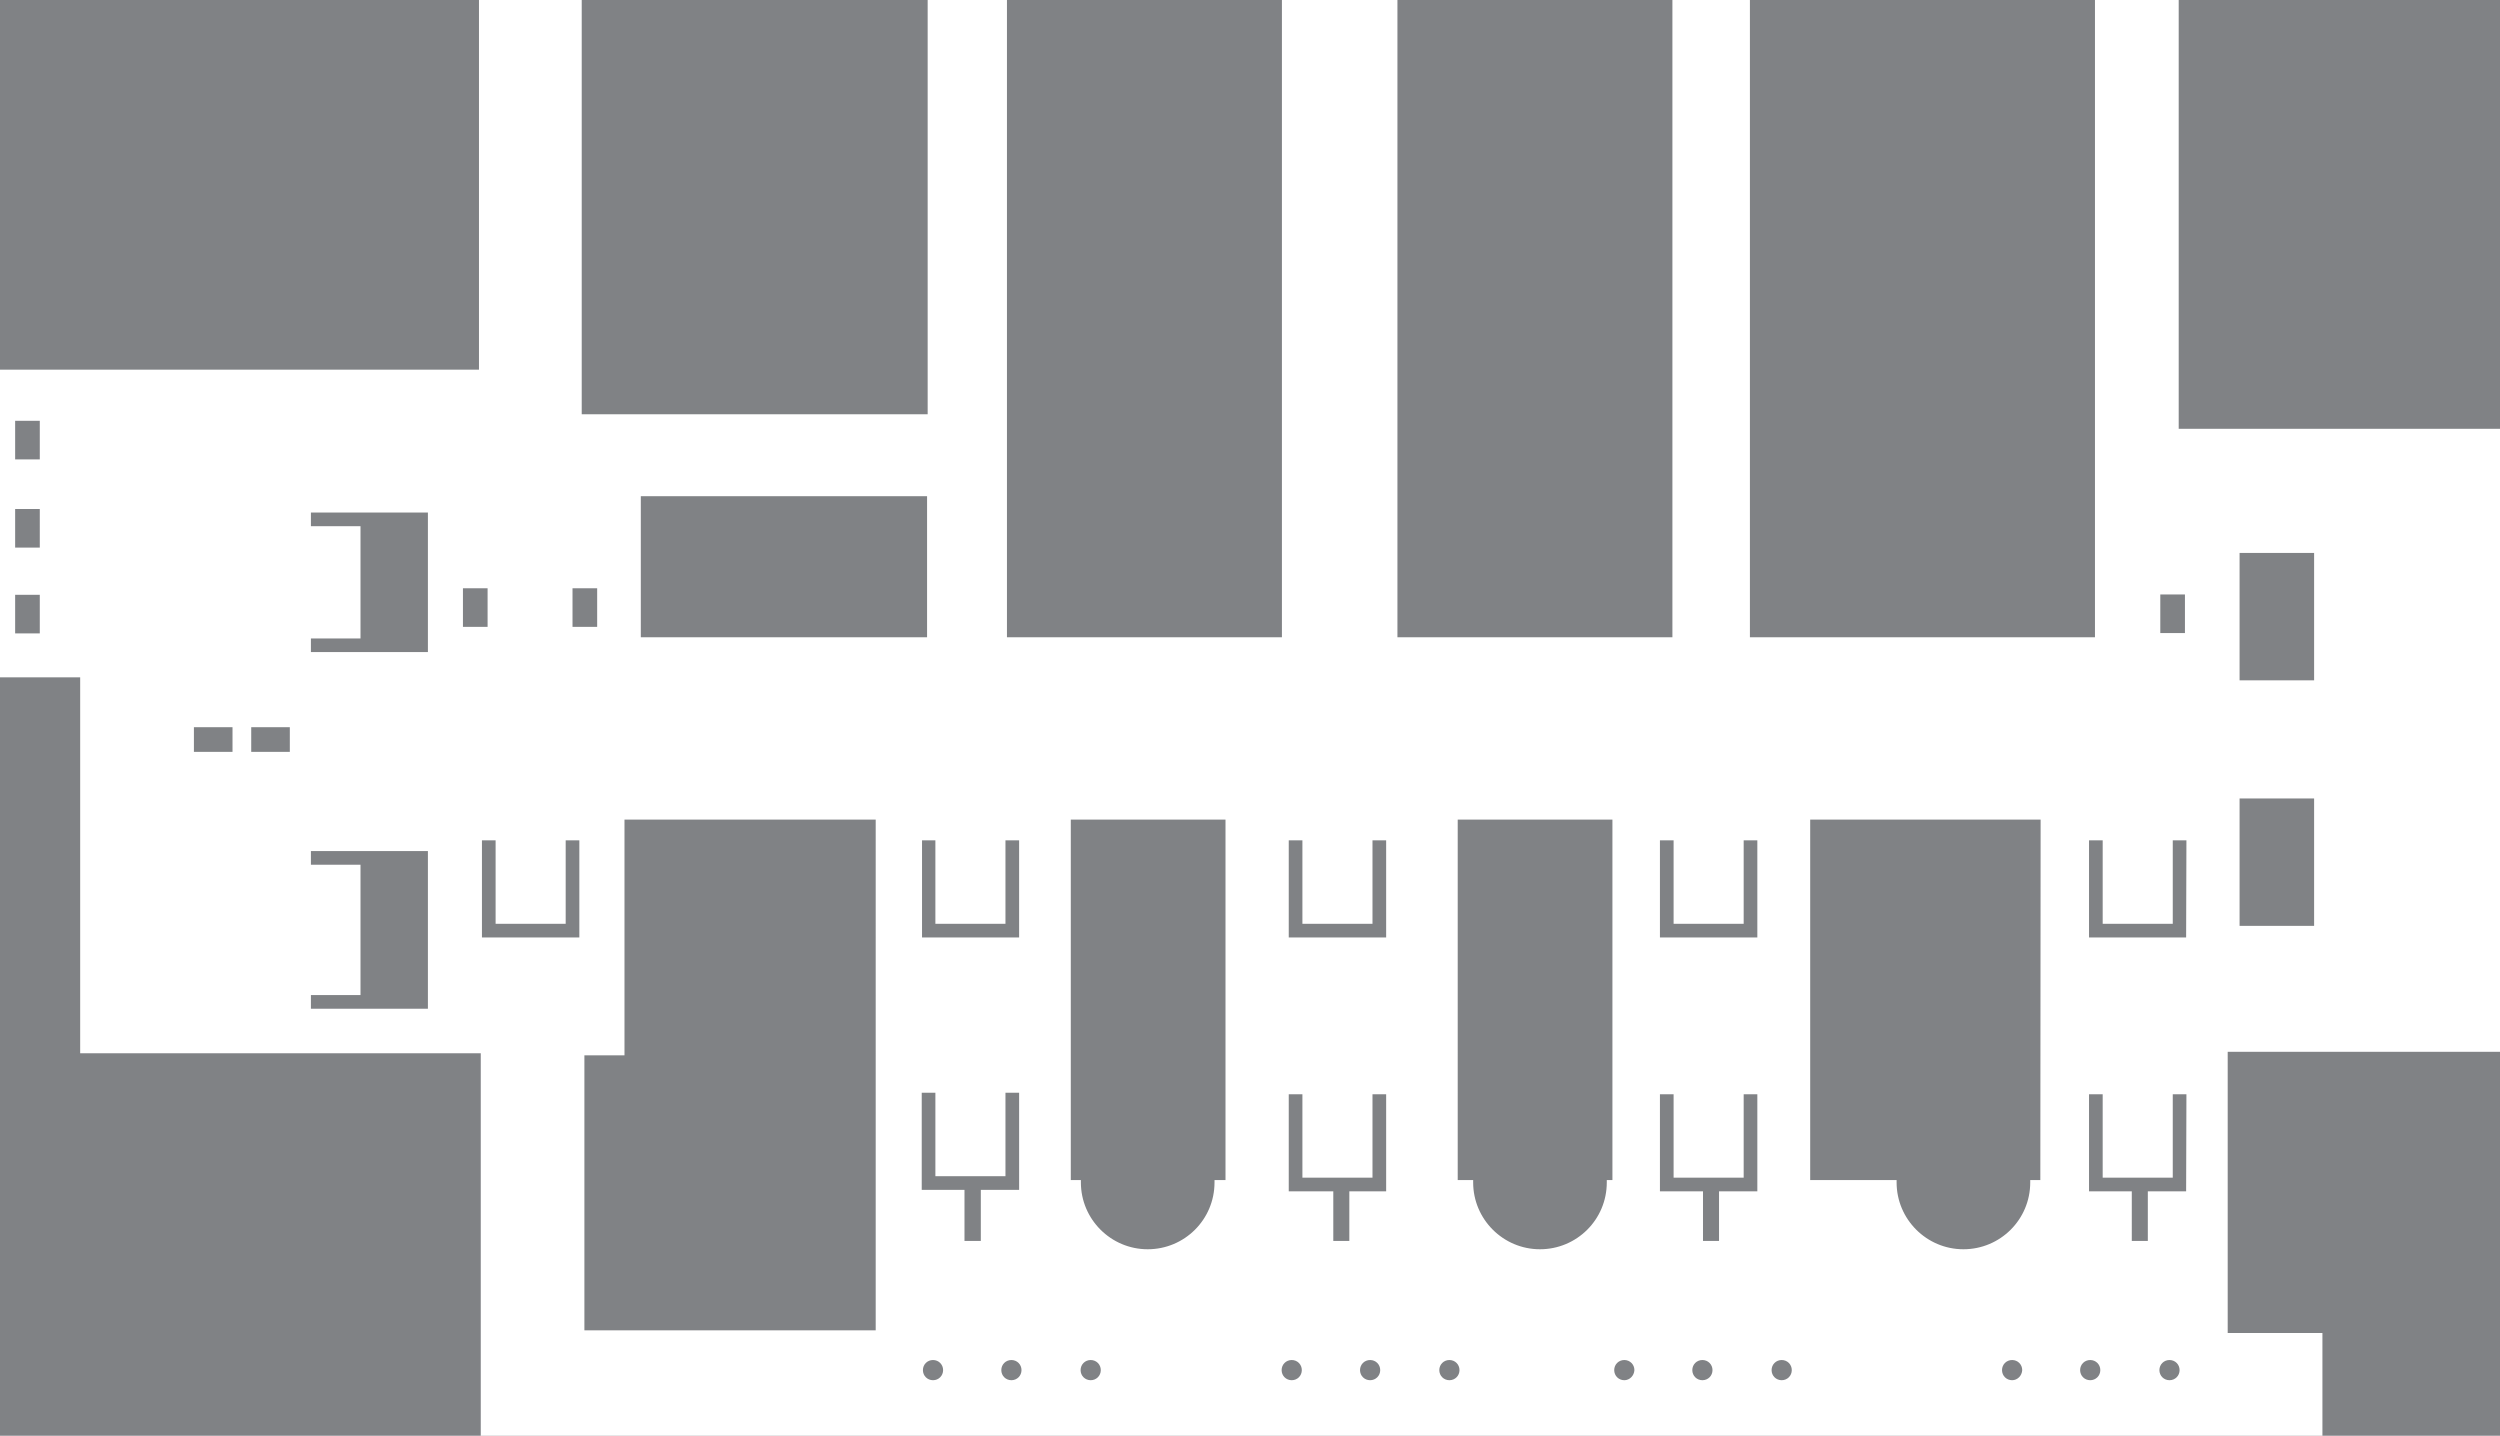 <?xml version="1.0" encoding="UTF-8" standalone="no"?>
<!-- Generator: Adobe Illustrator 21.0.0, SVG Export Plug-In . SVG Version: 6.00 Build 0)  -->

<svg
   xmlns:dc="http://purl.org/dc/elements/1.1/"
   xmlns:cc="http://creativecommons.org/ns#"
   xmlns:rdf="http://www.w3.org/1999/02/22-rdf-syntax-ns#"
   xmlns:svg="http://www.w3.org/2000/svg"
   xmlns="http://www.w3.org/2000/svg"
   xmlns:sodipodi="http://sodipodi.sourceforge.net/DTD/sodipodi-0.dtd"
   xmlns:inkscape="http://www.inkscape.org/namespaces/inkscape"
   version="1.1"
   id="Warstwa_1"
   x="0px"
   y="0px"
   viewBox="0 0 841.9 483.5"
   xml:space="preserve"
   sodipodi:docname="map.svg"
   width="841.9"
   height="483.5"
   inkscape:version="0.92.4 (5da689c313, 2019-01-14)"><defs
   id="defs36" /><sodipodi:namedview
   pagecolor="#ffffff"
   bordercolor="#666666"
   borderopacity="1"
   objecttolerance="10"
   gridtolerance="10"
   guidetolerance="10"
   inkscape:pageopacity="0"
   inkscape:pageshadow="2"
   inkscape:window-width="1366"
   inkscape:window-height="705"
   id="namedview34"
   showgrid="false"
   fit-margin-top="0"
   fit-margin-left="0"
   fit-margin-right="0"
   fit-margin-bottom="0"
   inkscape:zoom="0.63904495"
   inkscape:cx="167.66233"
   inkscape:cy="316.39968"
   inkscape:window-x="-8"
   inkscape:window-y="-8"
   inkscape:window-maximized="1"
   inkscape:current-layer="Warstwa_1" />
<style
   type="text/css"
   id="style25">
	.st0{fill:#808285;}
	.st1{fill:#FFFFFF;}
</style>
<g
   id="Obstacle"
   transform="translate(0,-50.5)">
	<rect
   y="50.5"
   class="st0"
   width="841.9"
   height="483.5"
   id="rect27"
   x="0"
   style="fill:#808285" />
</g>
<g
   id="Allowed"
   transform="translate(0,-50.5)">
	<path
   class="st1"
   d="M 733.7,194.9 V 50.5 H 705.5 V 265.1 H 589.3 V 50.5 H 563.2 V 265.1 H 470.6 V 50.5 H 431.7 V 265.1 H 339.1 V 50.5 H 312.4 V 190 H 195.9 V 50.5 H 161.3 V 175 H 0 V 278.6 H 27 V 405.2 H 161.9 V 534 h 620.2 v -34.6 h -31.9 v -94.7 h 91.7 V 194.9 Z M 13.4,263.8 H 5.1 v -13 h 8.3 z m 0,-28.9 H 5.1 v -13 h 8.3 z m 0,-29.7 H 5.1 v -13 h 8.3 z M 315,333.5 v 28.1 h 23.6 v -28.1 h 4.6 v 32.7 H 310.5 V 333.5 Z M 215.8,217.6 h 96.4 v 47.5 h -96.4 z m -23,31 h 8.3 v 13 h -8.3 z M 78.3,303.7 h -13 v -8.3 h 13 z m 19.3,0 h -13 v -8.3 h 13 z m 46.5,86.5 h -39.4 v -4.6 h 16.7 v -43.9 h -16.7 v -4.6 h 39.4 z m 0,-120.1 h -39.4 v -4.6 h 16.7 v -37.8 h -16.7 v -4.6 h 39.4 z m 11.8,-8.5 v -13 h 8.3 v 13 z M 195,366.2 h -32.7 v -32.7 h 4.6 v 28.1 h 23.6 v -28.1 h 4.6 v 32.7 z m 99.9,132.3 h -98.1 v -92.6 h 13.5 v -79.4 h 84.6 z m 19.3,16.8 c -1.9,0 -3.4,-1.5 -3.4,-3.4 0,-1.9 1.5,-3.4 3.4,-3.4 1.9,0 3.4,1.5 3.4,3.4 0,1.9 -1.5,3.4 -3.4,3.4 z m 16,-46.9 h -5.4 v -17.2 h -14.4 v -32.7 h 4.6 v 28.1 h 23.6 v -28.1 h 4.6 v 32.7 h -12.9 v 17.2 z m 10.4,46.9 c -1.9,0 -3.4,-1.5 -3.4,-3.4 0,-1.9 1.5,-3.4 3.4,-3.4 1.9,0 3.4,1.5 3.4,3.4 0,1.9 -1.5,3.4 -3.4,3.4 z m 26.7,0 c -1.9,0 -3.4,-1.5 -3.4,-3.4 0,-1.9 1.5,-3.4 3.4,-3.4 1.9,0 3.4,1.5 3.4,3.4 0,1.9 -1.5,3.4 -3.4,3.4 z m 45.4,-67.4 H 409 c 0,0.2 0,0.5 0,0.8 0,12.5 -10.1,22.5 -22.5,22.5 -12.4,0 -22.5,-10.1 -22.5,-22.5 0,-0.2 0,-0.5 0,-0.8 h -3.4 V 326.5 h 52.1 z m 22.3,67.4 c -1.9,0 -3.4,-1.5 -3.4,-3.4 0,-1.9 1.5,-3.4 3.4,-3.4 1.9,0 3.4,1.5 3.4,3.4 0,1.9 -1.5,3.4 -3.4,3.4 z m 26.4,0 c -1.9,0 -3.4,-1.5 -3.4,-3.4 0,-1.9 1.5,-3.4 3.4,-3.4 1.9,0 3.4,1.5 3.4,3.4 0,1.9 -1.5,3.4 -3.4,3.4 z m 5.3,-63.6 h -12.3 v 16.7 H 449 V 451.7 H 434 V 419 h 4.6 v 28.1 h 23.6 V 419 h 4.6 v 32.7 z m 0,-85.5 H 434 v -32.7 h 4.6 v 28.1 h 23.6 v -28.1 h 4.6 v 32.7 z M 727.5,250.7 h 8.3 v 13 h -8.3 z M 488.1,515.3 c -1.9,0 -3.4,-1.5 -3.4,-3.4 0,-1.9 1.5,-3.4 3.4,-3.4 1.9,0 3.4,1.5 3.4,3.4 0,1.9 -1.5,3.4 -3.4,3.4 z M 543,447.9 h -1.9 c 0,0.2 0,0.5 0,0.8 0,12.5 -10.1,22.5 -22.5,22.5 -12.4,0 -22.5,-10.1 -22.5,-22.5 0,-0.2 0,-0.5 0,-0.8 h -5.2 V 326.5 H 543 Z m 4,67.4 c -1.9,0 -3.4,-1.5 -3.4,-3.4 0,-1.9 1.5,-3.4 3.4,-3.4 1.9,0 3.4,1.5 3.4,3.4 -0.1,1.9 -1.6,3.4 -3.4,3.4 z m 26.3,0 c -1.9,0 -3.4,-1.5 -3.4,-3.4 0,-1.9 1.5,-3.4 3.4,-3.4 1.9,0 3.4,1.5 3.4,3.4 0,1.9 -1.5,3.4 -3.4,3.4 z m 18.5,-63.6 h -12.9 v 16.7 h -5.4 V 451.7 H 559 V 419 h 4.6 v 28.1 h 23.6 V 419 h 4.6 z m 0,-85.5 H 559 v -32.7 h 4.6 v 28.1 h 23.6 v -28.1 h 4.6 z m 8.2,149.1 c -1.9,0 -3.4,-1.5 -3.4,-3.4 0,-1.9 1.5,-3.4 3.4,-3.4 1.9,0 3.4,1.5 3.4,3.4 0,1.9 -1.5,3.4 -3.4,3.4 z m 77.6,0 c -1.9,0 -3.4,-1.5 -3.4,-3.4 0,-1.9 1.5,-3.4 3.4,-3.4 1.9,0 3.4,1.5 3.4,3.4 -0.1,1.9 -1.6,3.4 -3.4,3.4 z m 9.5,-67.4 h -3.4 c 0,0.2 0,0.5 0,0.8 0,12.5 -10.1,22.5 -22.5,22.5 -12.4,0 -22.5,-10.1 -22.5,-22.5 0,-0.2 0,-0.5 0,-0.8 H 609.6 V 326.5 h 77.6 z m 16.8,67.4 c -1.9,0 -3.4,-1.5 -3.4,-3.4 0,-1.9 1.5,-3.4 3.4,-3.4 1.9,0 3.4,1.5 3.4,3.4 0,1.9 -1.5,3.4 -3.4,3.4 z m 26.7,0 c -1.9,0 -3.4,-1.5 -3.4,-3.4 0,-1.9 1.5,-3.4 3.4,-3.4 1.9,0 3.4,1.5 3.4,3.4 0,1.9 -1.5,3.4 -3.4,3.4 z m 5.6,-63.6 h -12.9 v 16.7 h -5.4 V 451.7 H 703.5 V 419 h 4.6 v 28.1 h 23.6 V 419 h 4.6 z m 0,-85.5 h -32.7 v -32.7 h 4.6 v 28.1 h 23.6 v -28.1 h 4.6 z m 43.1,-3.9 h -25.1 v -42.9 h 25.1 z m 0,-82.7 h -25.1 v -42.9 h 25.1 z"
   id="path30"
   inkscape:connector-curvature="0"
   style="fill:#ffffff" />
</g>
</svg>